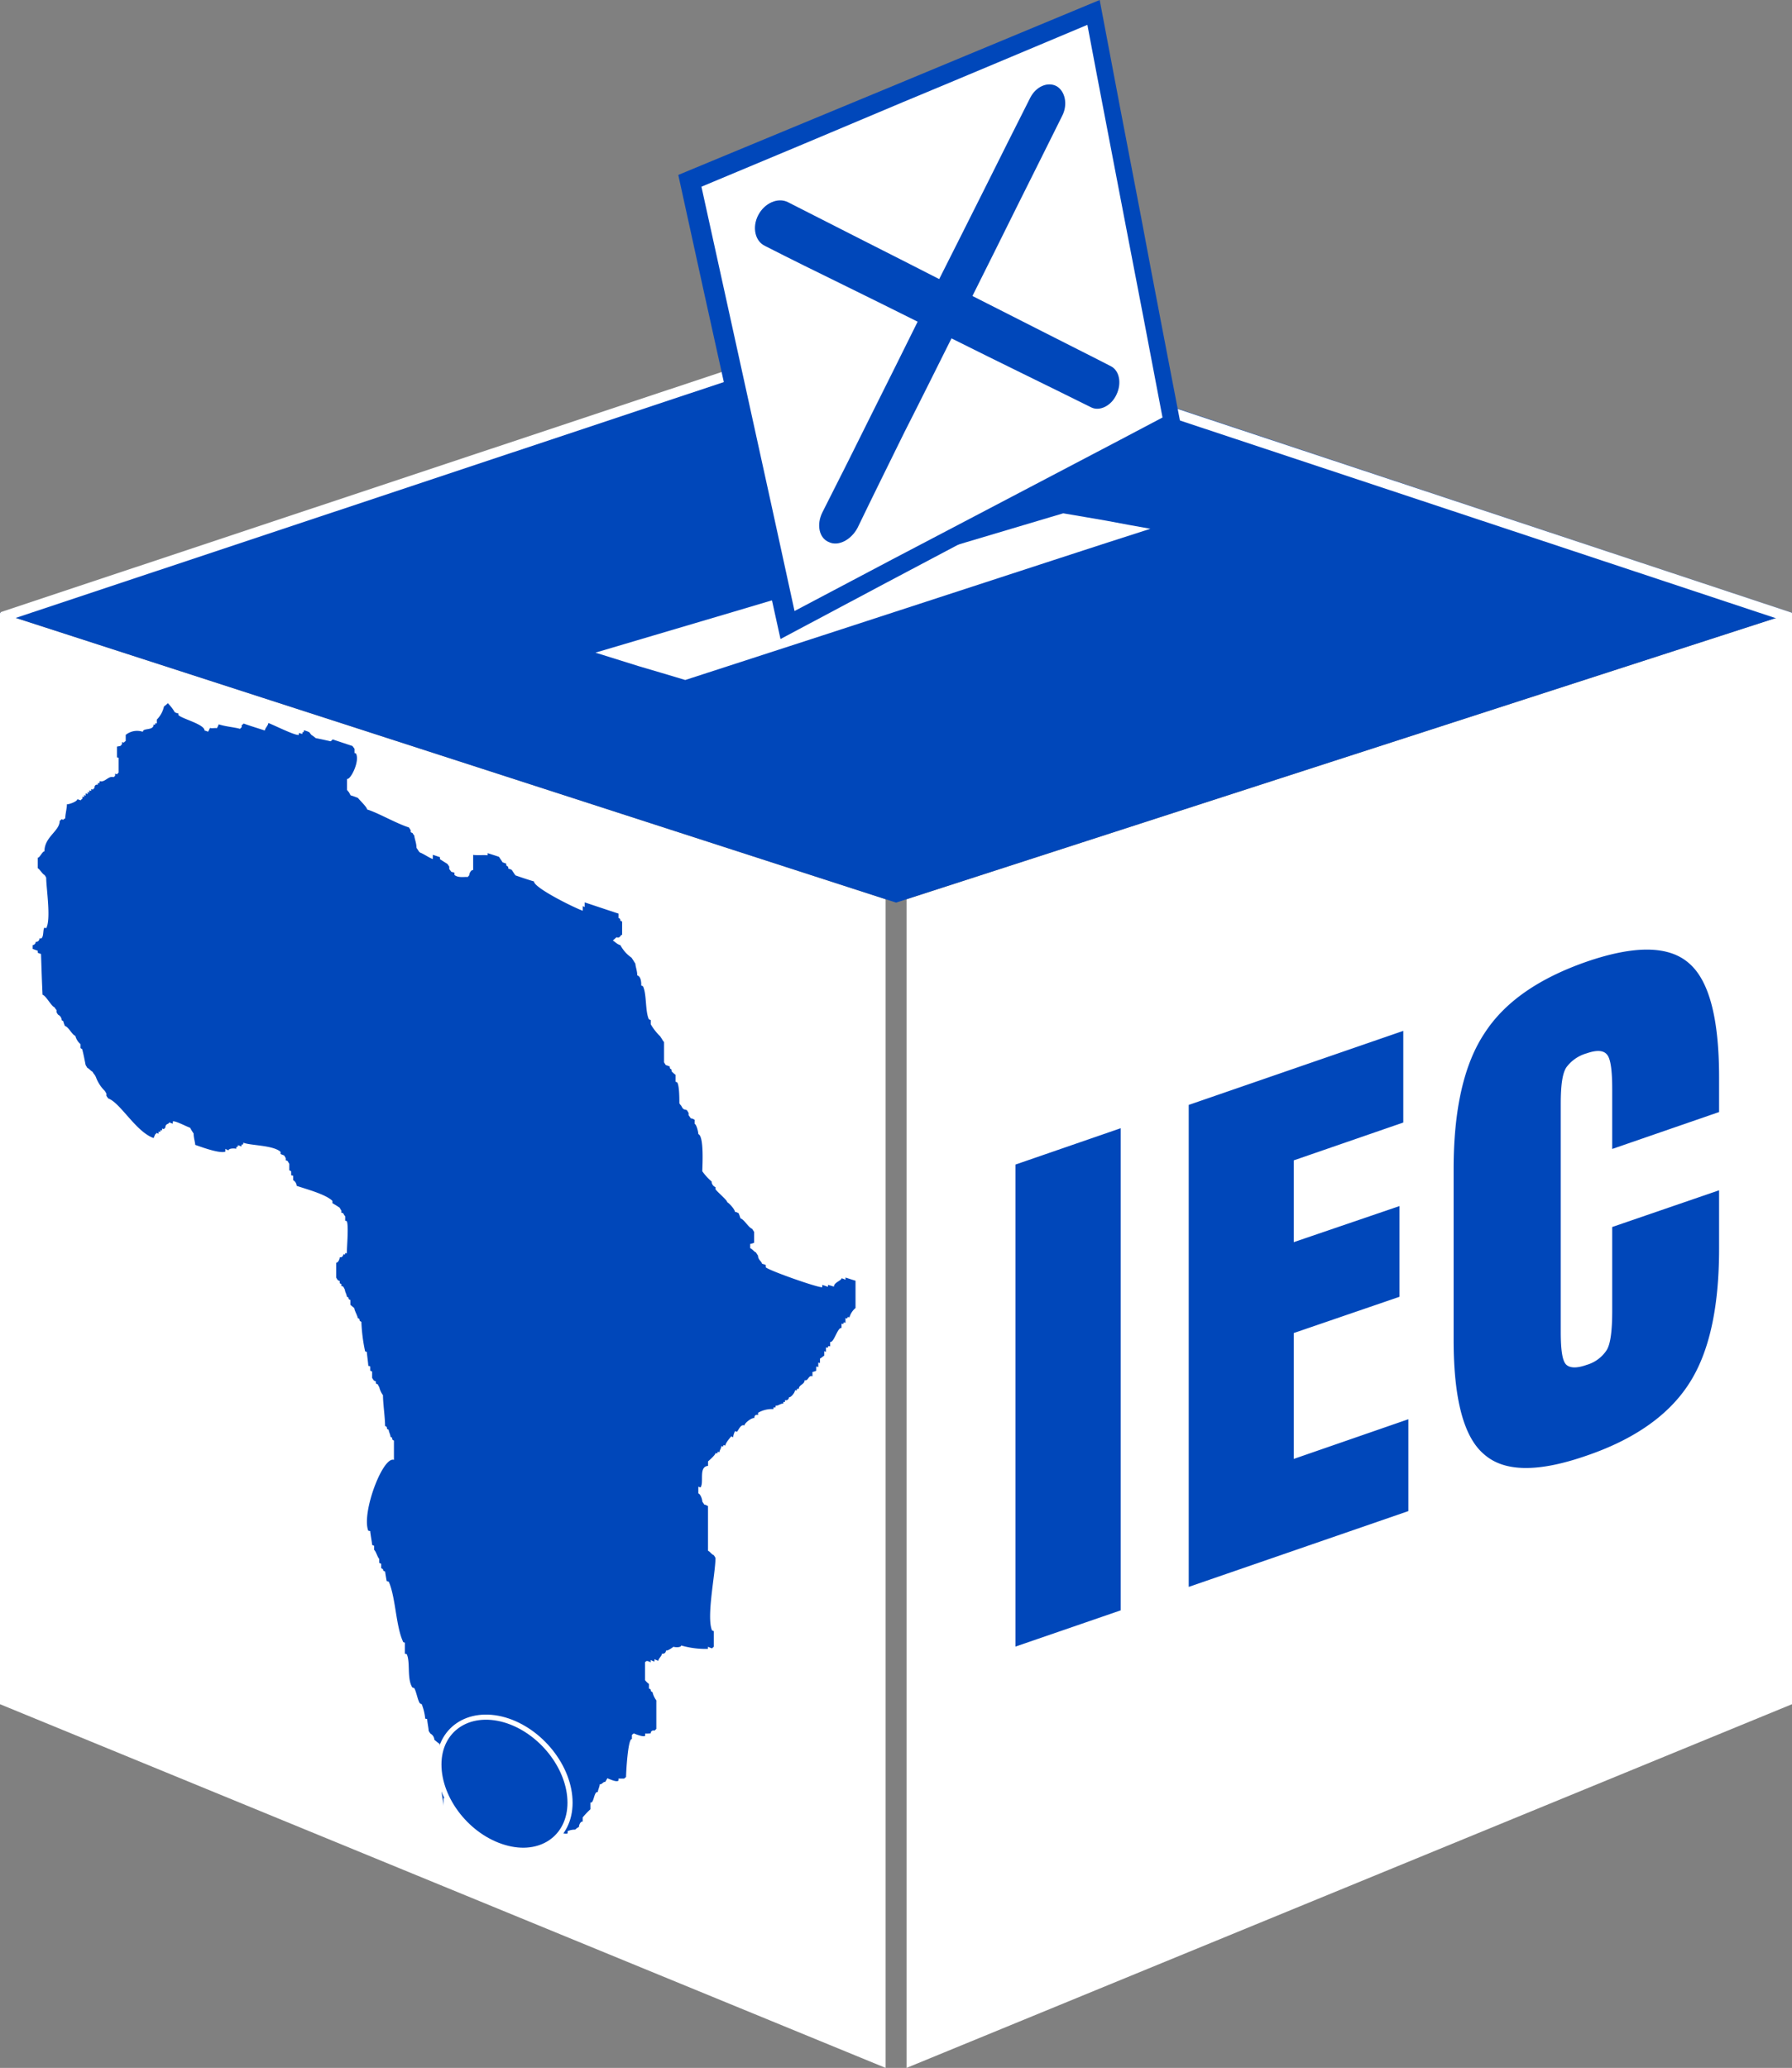 <svg xmlns="http://www.w3.org/2000/svg" width="349.95" height="403.82" viewBox="0 0 349.95 403.82"><rect x="0" y="0" width="349.95" height="403.82" fill="#808080" stroke="none"/><g transform="translate(-43 -20.81)"><path d="M43,140.48l172.94,55.94V424.63L43,353.61Z" fill="#fff"/><path d="M392.95,140.48,220.04,196.42V424.63l172.91-71.02Z" fill="#fff"/><path d="M218,82.34l174.95,58.14L217.99,197.07,43,140.48Z" fill="#0047ba"/><path d="M75.77,158.13a8.828,8.828,0,0,1,1.36,1.76,1.942,1.942,0,0,0,.7.24v.3c.62.74,5.12,1.79,5.12,3.05a2.673,2.673,0,0,1,.36.09.89.89,0,0,0,.33.12,5.661,5.661,0,0,0,.37-.74c.32.16,1.02-.04,1.33.07a3.121,3.121,0,0,0,.37-.76c1.37.45,3.06.56,4.17.88.08-.09.19-.2.32-.33v-.4a.977.977,0,0,0,.37-.31c1.33.49,2.78.91,4.15,1.37,0-.42.68-1.02.68-1.47,1.04.36,5.22,2.5,5.96,2.32v-.38a4.68,4.68,0,0,0,.69.19c0-.8.29.14.29-.71a4.882,4.882,0,0,1,1.07.39c.11.13.23.32.4.51a9.289,9.289,0,0,1,.85.63c1.01.2,1.97.41,2.9.62a1.256,1.256,0,0,0,.39-.37c1.26.42,2.63.88,3.88,1.29.13.17.25.35.4.54v.84a.506.506,0,0,1,.3.11c.76,1.51-1.07,5.14-1.76,4.94v2.16c.14.14.23.3.38.45.11.22.22.41.31.59.5.15.97.32,1.44.51.39.51,1.78,1.8,1.78,2.25,2.14.65,5.65,2.71,8.16,3.51a4.918,4.918,0,0,1,.36.56v.36a1.092,1.092,0,0,0,.35.16,3.312,3.312,0,0,0,.36.53c0,.46.42,1.44.42,2.31a1.208,1.208,0,0,0,.29.45,1.263,1.263,0,0,0,.42.55c.65.21,1.72.99,2.48,1.26v-.83c.46.14.95.32,1.4.46v.4c.5.32.94.6,1.47.93a5.573,5.573,0,0,0,.34.5v.44c.08.2.25.33.38.57.17.05.45.15.64.19v.44c.75.66,2.18.3,2.55.42.14-.12.23-.24.33-.34,0-.39.39-1.13.77-1.02v-2.99c.36.14,2.45,0,2.83.1v-.42c.72.22,1.46.46,2.21.71.21.34.47.69.71,1.07.13.07.24.07.32.12a1.159,1.159,0,0,0,.38.11c0,.9.42.18.42,1a1.529,1.529,0,0,0,.37.11c.07.03.17.09.29.14.27.37.46.73.74,1.08,1.21.42,2.39.82,3.61,1.18,0,1.27,8.05,5.23,9.53,5.72v-.89c.13.04.2.1.37.16v-.9c2.21.73,4.39,1.47,6.6,2.19v.86c.71.25,0,.47.71.68v2.63c-.32-.15-.32.73-1.07.45a2.842,2.842,0,0,0-.38.32,4.441,4.441,0,0,0-.37.33c.37.13.74.69,1.49.9a6.809,6.809,0,0,0,2.19,2.45c.09.21.28.39.36.58.13.21.25.39.37.59,0,.45.37,1.44.37,2.28.78.22.78,1.53.78,1.97.09.05.24.1.33.14.75,1.54.42,4.87,1.15,6.45a1.214,1.214,0,0,0,.37.15v.83a10.894,10.894,0,0,0,1.87,2.38c.07.17.24.35.35.56a2.45,2.45,0,0,0,.38.53v3.97c.12.17.19.33.37.56a.856.856,0,0,1,.36.1.891.891,0,0,0,.38.11c0,.86.36.17.36.97a4.492,4.492,0,0,0,.78.69v1.36a1.384,1.384,0,0,1,.31.12c.43.59.43,3.16.43,4.07a2.485,2.485,0,0,0,.37.5,2.588,2.588,0,0,0,.37.59,1.175,1.175,0,0,0,.39.17.625.625,0,0,1,.36.13c.13.2.19.32.31.51v.43c.18.25.29.42.45.63a3.518,3.518,0,0,1,.36.07c.13.04.19.14.38.2v.8c.37.14.71,1.58.71,2,1.16.4.78,6.35.78,7.26a11.072,11.072,0,0,0,1.82,2,1.194,1.194,0,0,0,.76,1.1v.41c.37.56,2.28,2.11,2.28,2.52.37.18,1.51,1.42,1.51,1.89a2.118,2.118,0,0,1,.37.09c.1.07.24.11.35.18.14.32.24.63.37,1.01.76.23,1.53,1.77,2.28,2.04a6.509,6.509,0,0,0,.38.59v2.13a3.517,3.517,0,0,1-.77.23v.82c.39.16.77.7,1.13.84.13.23.27.43.4.63,0,.82.75,1.15.75,1.54.29.13.49.15.77.29v.45c.72.66,10.24,4.02,11.02,3.88v-.45c.38.12.72.22,1.11.38v-.38a11.323,11.323,0,0,1,1.17.34c0-.83,1.49-1.18,1.49-1.64a4.586,4.586,0,0,1,.77.29v-.43c.67.21,1.3.43,1.96.62v5.33a3.773,3.773,0,0,0-1.19,1.83c-.77-.25,0,.42-.77.13v.95c-.77-.36,0,.39-.77.14v.86c-.75-.24-1.49,2.95-2.22,2.71v.88c-.82-.25,0,.42-.82.19v.88c-.14-.05-.26-.11-.34-.13v.87c-.31.17-.54.44-.83.57V287a1.089,1.089,0,0,0-.33-.09v.87a.7.7,0,0,0-.41-.09v.8a2.722,2.722,0,0,1-.73.24v.85c-.8-.32-.8,1.01-1.53.75,0,.87-1.14.87-1.14,1.73-.74-.23,0,.46-.74.23,0,.44-.76,1.45-1.18,1.37a.588.588,0,0,1-.77.57c0,.91-.34-.17-.34.7-.37-.15-1.15.54-1.49.35,0,.9-.44-.12-.44.7a5.377,5.377,0,0,0-2.99.72v.43s-.73-.26-.73.62c-.42-.19-1.93.95-1.93,1.43-.76-.31-1.13.92-1.48,1.24a1.655,1.655,0,0,0-.37-.13,5.035,5.035,0,0,0-.38,1.19.881.881,0,0,1-.33-.2s-1.17,1.31-1.17,1.83c-.78-.33,0,.37-.78.09,0,.45-.37.8-.37,1.19-.76-.25,0,.46-.76.16,0,.39-1.47,1.64-1.47,1.64v.88c-1.9.15-.74,3.21-1.47,4.21-.13-.05-.29-.09-.43-.14v1.3c.43.14.78,1.16.78,1.59.1.2.26.37.38.6a1.3,1.3,0,0,1,.39.11,2.686,2.686,0,0,0,.34.17v8.73c.36.14.71.72,1.08.83a2.012,2.012,0,0,1,.38.6c0,3.02-1.81,11.47-.67,14.13.11.04.2.09.34.14v3.05a3.534,3.534,0,0,0-.34.32c-.34-.12-.53-.2-.8-.32v.42a17.289,17.289,0,0,1-5.23-.67c0,.4-1.1.4-1.5.25,0,0-1.12.88-1.48.72a.585.585,0,0,1-.76.61c0,.43-.73,1.03-.73,1.44-.24-.14-.48-.2-.74-.34v.46c-.1-.04-.27-.08-.38-.12a2.478,2.478,0,0,0-.37-.17v.45a1.642,1.642,0,0,0-.77-.27c-.13.09-.25.12-.33.27v3.47a4.218,4.218,0,0,0,.77.74v.9c.7.25,0,.4.7.71a4.229,4.229,0,0,0,.74,1.6v5.57c-.14.15-.27.26-.36.35a.532.532,0,0,0-.74.53,10.39,10.39,0,0,1-1.09.04v.45c-.42.25-1.85-.34-2.22-.49-.13.13-.27.19-.36.32v.8c-.77-.25-1.14,6.53-1.14,7.4a2.886,2.886,0,0,0-.37.31h-1.12v.4c-.36.31-1.42-.17-2.17-.47a5.518,5.518,0,0,1-.44.75c-.31-.16-.68.57-1.04.41,0,.45-.38,1.18-.38,1.56-.75-.3-.75,2.33-1.44,2v1.34a15.109,15.109,0,0,0-1.51,1.59v.83c-.35-.14-.73.56-.73,1.02a3,3,0,0,1-.37.21,4.323,4.323,0,0,1-.38.32,3.564,3.564,0,0,0-1.46.3v.42c-.36.25-1.43-.18-1.84-.35v.46c-.58-.25-1.19-.49-1.82-.75v.37a14.027,14.027,0,0,1-6.54-.92c-.38-.55-1.41-1.8-1.41-2.29-1.46-.6-3.32-1.3-4.42-.88v.38h-1.07v.42c-.4-.15-1.03,0-1.03.84a1.8,1.8,0,0,0-.36.31,6.278,6.278,0,0,1-2.91-2.49,5.92,5.92,0,0,0-.75-.27v-.34a6.246,6.246,0,0,0-1.02-.54v-.44c-.44-.15-.74-.32-1.07-.42v1.65c0-.8-.37-2.26-.37-3.07.7.28,0-.43.7-.15v-2.1c-.7-.31,0-.46-.7-.75,0-.42.37-1.54.7-1.42v-1.26a1.5,1.5,0,0,0,.4.2v-1.74a5.307,5.307,0,0,1-.4-.61,6.844,6.844,0,0,0-1.07-.81v-.47a12.8,12.8,0,0,1-1.05-.83,1.411,1.411,0,0,0-.74-1.18,2.636,2.636,0,0,1-.37-.58c0-.41-.29-1.84-.29-2.26a1.307,1.307,0,0,0-.38-.09,10.689,10.689,0,0,0-.68-2.83c-.16-.06-.28-.14-.37-.18-.42-.56-.7-2.38-1.12-2.99a1.087,1.087,0,0,1-.36-.12c-1.07-1.72-.35-4.87-1.07-6.47a1.747,1.747,0,0,0-.38-.09V341.6c-.1-.05-.19-.05-.31-.11-1.46-3.06-1.46-8.68-2.83-11.81a1.413,1.413,0,0,1-.41-.13c-.1-.55-.21-1.19-.31-1.86-.76-.23,0-.33-.76-.63v-.87c-.12-.05-.27-.13-.38-.18v-.79c-.27-.14-.66-1.54-1-1.75v-.8c-.16-.05-.27-.12-.39-.16,0-.38-.37-2.28-.37-2.71-.12,0-.2-.06-.38-.06-1.36-3.51,2.86-14.64,5.01-13.84v-3.78c-.67-.24,0-.5-.67-.71,0-.46-.35-.97-.35-1.39-.71-.24,0-.48-.71-.74,0-1.67-.41-4.37-.41-6.01a4.34,4.34,0,0,1-.73-1.6,1.664,1.664,0,0,1-.27-.52,1.082,1.082,0,0,1-.39-.18v-.4c-.11-.03-.23-.12-.34-.12a3.6,3.6,0,0,1-.39-.57v-1.22c-.1-.08-.25-.11-.37-.19v-.8a.448.448,0,0,0-.38-.11c0-.49-.28-2.33-.28-2.76a.654.654,0,0,1-.34-.11,33.26,33.26,0,0,1-.73-5.76c-.71-.28,0-.45-.71-.73,0-.38-.67-1.49-.67-1.94-.27-.22-.54-.45-.77-.65v-.95c-.69-.21,0-.39-.69-.62,0-.44-.38-.96-.38-1.37-.11-.22-.23-.41-.31-.6a1.288,1.288,0,0,0-.37-.12v-.4a2.034,2.034,0,0,1-.33-.15v-.45a.787.787,0,0,1-.37-.16,2.539,2.539,0,0,1-.31-.5v-2.91c.31.09.68-.63.68-1.04a.594.594,0,0,0,.7-.61c.69.29,0-.42.69-.15,0-1.26.38-5.34,0-6.29-.08-.02-.27-.1-.32-.1v-.86a1.77,1.77,0,0,1-.37-.59c-.16-.07-.27-.07-.37-.11v-.42a2.969,2.969,0,0,1-.33-.55c-.48-.33-.96-.62-1.43-.9v-.45c-1.39-1.33-5.22-2.31-6.98-2.93a1.366,1.366,0,0,0-.67-1.1v-.85a2.5,2.5,0,0,0-.4-.11v-.73c-.09-.17-.27-.17-.37-.25v-1.28c-.14-.15-.19-.35-.32-.51-.1-.09-.3-.11-.37-.15v-.42c-.1-.19-.22-.39-.32-.54a6.116,6.116,0,0,1-.69-.28v-.41c-1.41-1.33-5.95-1.22-7.28-1.8,0,.84-.37-.12-.37.76-.14-.09-.31-.09-.38-.19-.14,0-.24,0-.32-.11,0,.86-.31-.12-.31.74-.43-.13-1.49-.08-1.49.3a3.139,3.139,0,0,1-.63-.29v.54c-1.03.4-4.13-.69-5.89-1.32,0-.46-.31-1.37-.31-2.22a10.085,10.085,0,0,1-.68-1.12c-.7-.22-3.12-1.53-3.4-1.2v.41c-.23-.1-.5-.17-.7-.27,0,.41-.73.18-.73,1a1.718,1.718,0,0,1-.29.31c-.12-.01-.28-.09-.36-.09v.35a.731.731,0,0,1-.32-.06v.3a.451.451,0,0,1-.36,0v.42a1.208,1.208,0,0,1-.36-.18,2.53,2.53,0,0,1-.32.33c-.09.24-.21.49-.29.69-3.44-1.2-6.5-6.89-8.84-7.72a3.918,3.918,0,0,1-.38-.53v-.43c-.09-.19-.22-.36-.3-.51a7.316,7.316,0,0,1-1.74-2.68,2.5,2.5,0,0,0-.31-.55,2.687,2.687,0,0,1-.38-.55c-.32-.12-.62-.59-1.01-.74-.09-.21-.21-.34-.32-.56-.21-1.04-.4-2.09-.68-3.11a1.075,1.075,0,0,1-.32-.2v-.76a3.163,3.163,0,0,1-1.01-1.62c-.68-.23-1.29-1.74-2.04-1.93a9.2,9.2,0,0,1-.33-.97c-.09-.03-.19-.1-.3-.15a1.189,1.189,0,0,0-.67-1.06,1.9,1.9,0,0,1-.33-.53v-.4a2.077,2.077,0,0,1-.39-.53c-.65-.23-1.63-2.23-2.34-2.46-.13-2.63-.21-5.33-.3-7.96a3.909,3.909,0,0,1-.64-.24v-.39c-.39-.13-.71-.25-1-.36v-.73a.681.681,0,0,0,.61-.66.616.616,0,0,0,.71-.67c.99.38.61-1.84.99-2.07a1.182,1.182,0,0,1,.34.1c.99-1.75,0-7.88,0-9.87a2.3,2.3,0,0,0-.34-.54c-.37-.15-.99-1.21-1.31-1.31v-2.07c.32.14.94-1.28,1.31-1.22,0-2.87,2.98-3.93,2.98-5.98a1.371,1.371,0,0,0,.39-.33.56.56,0,0,0,.3.15.775.775,0,0,1,.39-.28c0-.8.33-1.96.33-2.78.35.1,2.02-.53,2.02-.95a.673.673,0,0,1,.31.09.574.574,0,0,1,.32.13,1.339,1.339,0,0,1,.37-.33v-.43a.948.948,0,0,0,.33.12v-.39a.548.548,0,0,1,.31.13v-.45a.642.642,0,0,1,.39.14v-.48a.533.533,0,0,0,.32.15v-.44a.74.74,0,0,0,.38.11v-.35a1.38,1.38,0,0,1,.29.12c.07-.12.23-.2.32-.32,0-.46.31-.78.65-.62,0-.82.38.15.38-.74,1.01.36,1.7-1.08,2.7-.77a.859.859,0,0,0,.32-.28v-.39a1.177,1.177,0,0,1,.37.13c.06-.13.21-.23.31-.35v-2.89a1.41,1.41,0,0,0-.31-.07v-2.11c.21-.05.43-.07.67-.13.17-.14.17-.23.32-.36v-.4a1.915,1.915,0,0,0,.34.1,3.286,3.286,0,0,1,.37-.32v-1.18a3.536,3.536,0,0,1,3.35-.6c0-.82,2.1-.16,2.1-1.43.62.22,0-.41.62-.19v-.76a5.222,5.222,0,0,0,1.4-2.57,5,5,0,0,0,.75-.64" fill="#0047ba"/><path d="M160.31,206.76c-1.07-.59-2.3-.92-3.58-1.5l2.91-2.33c-4.67-1.6-10.11-3.65-13.91-6.93-.91-.88-2.77-1.2-3.98-1.64l-3.2-3.29-3.34,4.39-1.3-.22c-3.03.12-4.6-1.06-6.13-3.5a8.532,8.532,0,0,1-3.69-1.39c-1.97-1-2.59-2.27-2.98-4.4l-1.02-.34v-.96c-2.71-1.16-5.14-2.41-7.91-3.39l-1.12-2.01c-4.17-1.36-3.4-5.56-3.4-9.36l1.39-.03v-1.03l-.29-.07-.14.11c-1.77-.26-4.71-.58-6.08-1.61-1.85.61-3.52-.2-5.18-.97l-.19,1.27-5.55-1.81-.95.94c-1.12-.35-2.09-.59-3.15-.84l-.32.73-1.27-.29-.61,1.3c-1.71-.58-3.32-1.16-5.08-1.74l-.15-.94c-1.07-.46-2.18-.84-3.26-1.33L73.52,166l-.61,1.58-2.16-.71v.18l-.72.53v.05l-.67.52v5.09a31.111,31.111,0,0,0-3.08,2.86l-1.08-.28a22.161,22.161,0,0,0-3.95,3.32h-.03l-1.76,1.54-.54-.18-.05,1.75-3.62,4.1c-.68.99-.46,2.25-.54,3.46l-.34.04.85,2.49-.18,10.83-.6,10.52,1.5,1.49,4.68,6,.16,1.16c1.19.68,1.6,3.52,1.92,5.04l2.21,3.11a27.5,27.5,0,0,0,1.99,2.88,26.373,26.373,0,0,1,4.33,4.38v-.56l.34.04v-.4l2.46.85,1.33-1.24.84.32c2.34-.08,4.02.98,6.16,1.82,1.53,2.62,1.17,2.12,5.05,3.47l1.02-1.31.53.25.48-.67a19.959,19.959,0,0,0,4.9,1.1c4.3.57,7.4,2.4,8.47,6.7l.61.23v1.53c3.12,1.02,5.19,1.82,7.68,4.01v.16c1.43.91,2.73,3.96,2.9,5.37.24,2.52-.08,5.13-.08,7.74l-2.01,1.45.64.21v1.24c.76,1.2.66,2,2.07,2.66v1.55l.54.39c.2,1.58.16,1.6,1.54,2.29a54.627,54.627,0,0,0,.37,5.47l.66.29c.03.83.03,1.73.11,2.54l.66.28v.85l.36.14a5.217,5.217,0,0,0,.85,3.4c1.52,2.23,1.38,5.11,1.62,7.81l.5.22c.25,1.87-.15,1.55,1.28,2.19v9.6l-2.55-.49a19.543,19.543,0,0,0-2.68,8.25l.56.23a14.193,14.193,0,0,0,.16,2.59l.62.27,1.01,3.12v.22l.38.19v1.36l.39.14.61,2.58,2.63,10.91,1.01.43v2.81c.74,2,.63,3.58.84,5.6.49.21,1.11,2.39,1.41,3.09.5.22,1.14,2.42,1.38,3.1l.53.29c.23,3.09.1,3.43,2.69,5.46v.39c2.52,2.06,1.05,7.21,1.05,10.05l1.94,1.89c3.08-2.16,6.94-.31,10.01.94.31,1.9.15,1.82,1.99,2.17v-1.8l1.82.77v-.38l4.71,1.28.09-.84c1.05-.94,1.47-.94,1.47-2.33,1.69-3,1.8-2.82,2.15-6.3l1.84.23.89-1.79.25.06V206.76m-.32-4.06v-.58l.32.14v.16Zm.32,161.51V206.76a6.965,6.965,0,0,1,2.07,1.58c2.02,2.38,1.93,1.57,2.02,4.81l.71.4v2.03l.84.32c.35,3.63.79,6.7,3.63,9.42,0,1.75-.39,3.25.55,4.78a7.6,7.6,0,0,0,.98,1.41l.69.56v2.19l.71.2.59,3.61,2.42,3.75c1.18.87.77.67.9,2.41l.55.31a39.694,39.694,0,0,1,.03,4.88l4.63,7.02a1.511,1.511,0,0,1,.63,1.13c1.52.92,1.18.5,1.56,2.22l1,.32,1.52,1.63v4.77l2.75,3.42,3.06,1.66c3.2,1.43,7.76,3.34,11.28,3.72l3.25.81-2.47,1.26a3.112,3.112,0,0,1-.55,2.28l-1.74-.16v.51l-.75-.19v.6l-.38-.11v3.7l-1,1.88-1.29.26v.78l-.95-.15-.31,1.95-1.56-.45-.42,2.82-1.23.94-.91-.07-4.03,2.23c-2.09,1.87-4.37,3.31-6.04,5.5l-1.95-.54-.15,1.59-.24-.02-2.6,3.95v.72a4.049,4.049,0,0,0-.9,1.55l-.95-.36v7.53l.77.49,1.08,2.02v8.88l1.43.73c-.37,3.81-1.33,7.89-.97,11.69l-.46-.15v1.7l-5.56.51-2.29-.2v.25l-.38-.13-.46,2.06-3.61,2.01v6.28l.83.69v1.46l1.4,3.96-1.68-.53a29.714,29.714,0,0,0-3.12,2.28l-.16,1.53a27.6,27.6,0,0,0-.79,5.38Zm0-161.96h.04v-.9l.26.13v.68l-.3.25v-.16Z" fill="#0047ba"/><line y1="66.48" x2="199.6" transform="translate(43.41 74.83)" fill="none" stroke="#fff" stroke-miterlimit="10" stroke-width="2"/><line x1="199.68" y1="66.25" transform="translate(192.91 75.16)" fill="none" stroke="#fff" stroke-miterlimit="10" stroke-width="2"/><path d="M159.28,148.26c18.72-5.51,35.84-10.62,51.49-15.28,14.28-4.34,27.56-8.25,39.86-11.93,2.75.45,5.53.96,8.35,1.43,2.84.55,5.71,1.06,8.67,1.59-12.13,3.87-25.18,8.19-39.48,12.83-15.49,5.05-32.56,10.63-51.35,16.7-3.04-.91-6.04-1.81-9.02-2.68-2.88-.89-5.68-1.78-8.52-2.66" fill="#fff"/><path d="M326.87,249.13q0-17.46,6.02-26.53c3.93-6.1,10.53-10.7,19.95-13.99,9.29-3.19,15.96-3.17,19.91.23,4.01,3.37,5.96,10.82,5.96,22.41v6.72l-20.87,7.21V233.63c0-3.83-.31-6.17-1.08-6.95-.71-.8-2.05-.82-3.92-.17a7.443,7.443,0,0,0-3.98,2.77c-.77,1.23-1.07,3.55-1.07,7.16v44.43c0,3.56.31,5.71,1.07,6.43.72.68,2.06.74,3.98.05a6.984,6.984,0,0,0,3.92-2.89c.77-1.24,1.08-3.9,1.08-7.77V260.42l20.87-7.17v11.38c0,11.61-1.95,20.43-5.96,26.52-3.95,6.06-10.62,10.75-19.91,13.92-9.42,3.28-16.02,3.22-19.95-.2-4.03-3.32-6.02-10.81-6.02-22.46V249.13M275.14,330.7V236.58l41.9-14.46v17.9l-21.39,7.39v15.97l20.65-7.05v17.72l-20.65,7.08v24.58l22.38-7.75V315.9ZM241.3,248.23l20.56-7.1v94.15l-20.56,7.08V248.23Z" fill="#0047ba"/><path d="M141.54,356.67c7.03,2.05,12.78,9.27,12.78,16.18,0,6.83-5.75,10.8-12.78,8.74-7.1-2.05-12.83-9.29-12.83-16.22.01-6.78,5.74-10.73,12.83-8.7" fill="#0047ba" stroke="#fff" stroke-miterlimit="10" stroke-width="1"/><path d="M175.46,54.97c14.86-6.19,29.24-12.1,43.2-17.91,13.36-5.56,26.46-11,39.09-16.25q4.02,21.33,8.06,42.24c2.58,13.86,5.25,27.51,7.84,41.06-12.05,6.42-24.52,12.98-37.25,19.74q-19.89,10.5-40.98,21.75-4.875-22.125-9.84-44.63-5.04-22.71-10.12-46" fill="#0047ba"/><path d="M179.98,57.27c13.53-5.63,26.68-11.17,39.36-16.52,12.35-5.13,24.33-10.19,36.01-15.09,2.45,13.06,4.98,26.02,7.42,38.84q3.69,19.065,7.25,37.84c-11.12,5.89-22.58,11.85-34.37,18.06-12.16,6.35-24.62,12.91-37.49,19.73q-4.41-20.295-8.94-40.84c-3.06-13.86-6.1-27.85-9.24-42.02" fill="#fff"/><path d="M196.87,60.29c5.07,2.57,10.1,5.14,15.08,7.67,4.91,2.46,9.69,4.93,14.46,7.35,3-5.98,6.04-11.96,9.01-17.93,2.91-5.86,5.87-11.72,8.79-17.52,1.13-2.18,3.41-3.14,5.12-2.22,1.7.98,2.2,3.58,1.14,5.71-2.89,5.83-5.79,11.62-8.72,17.49-2.92,5.85-5.85,11.82-8.85,17.77,4.65,2.34,9.21,4.69,13.8,7,4.5,2.3,8.89,4.47,13.28,6.74,1.62.85,2.11,3.3,1.05,5.52-1,2.19-3.27,3.3-4.9,2.51-4.41-2.2-8.9-4.39-13.43-6.62-4.55-2.23-9.25-4.55-13.89-6.87-3.03,6.05-6.06,12.18-9.17,18.28-3.04,6.19-6.12,12.38-9.16,18.69-1.26,2.4-3.79,3.69-5.59,2.82-1.95-.76-2.48-3.44-1.29-5.82,3.2-6.29,6.32-12.53,9.44-18.83,3.08-6.12,6.11-12.26,9.16-18.4-4.74-2.35-9.58-4.78-14.56-7.21-5.01-2.45-10.13-4.97-15.26-7.59-1.95-.92-2.53-3.66-1.32-5.99,1.24-2.39,3.86-3.53,5.81-2.55" fill="#0047ba"/></g></svg>